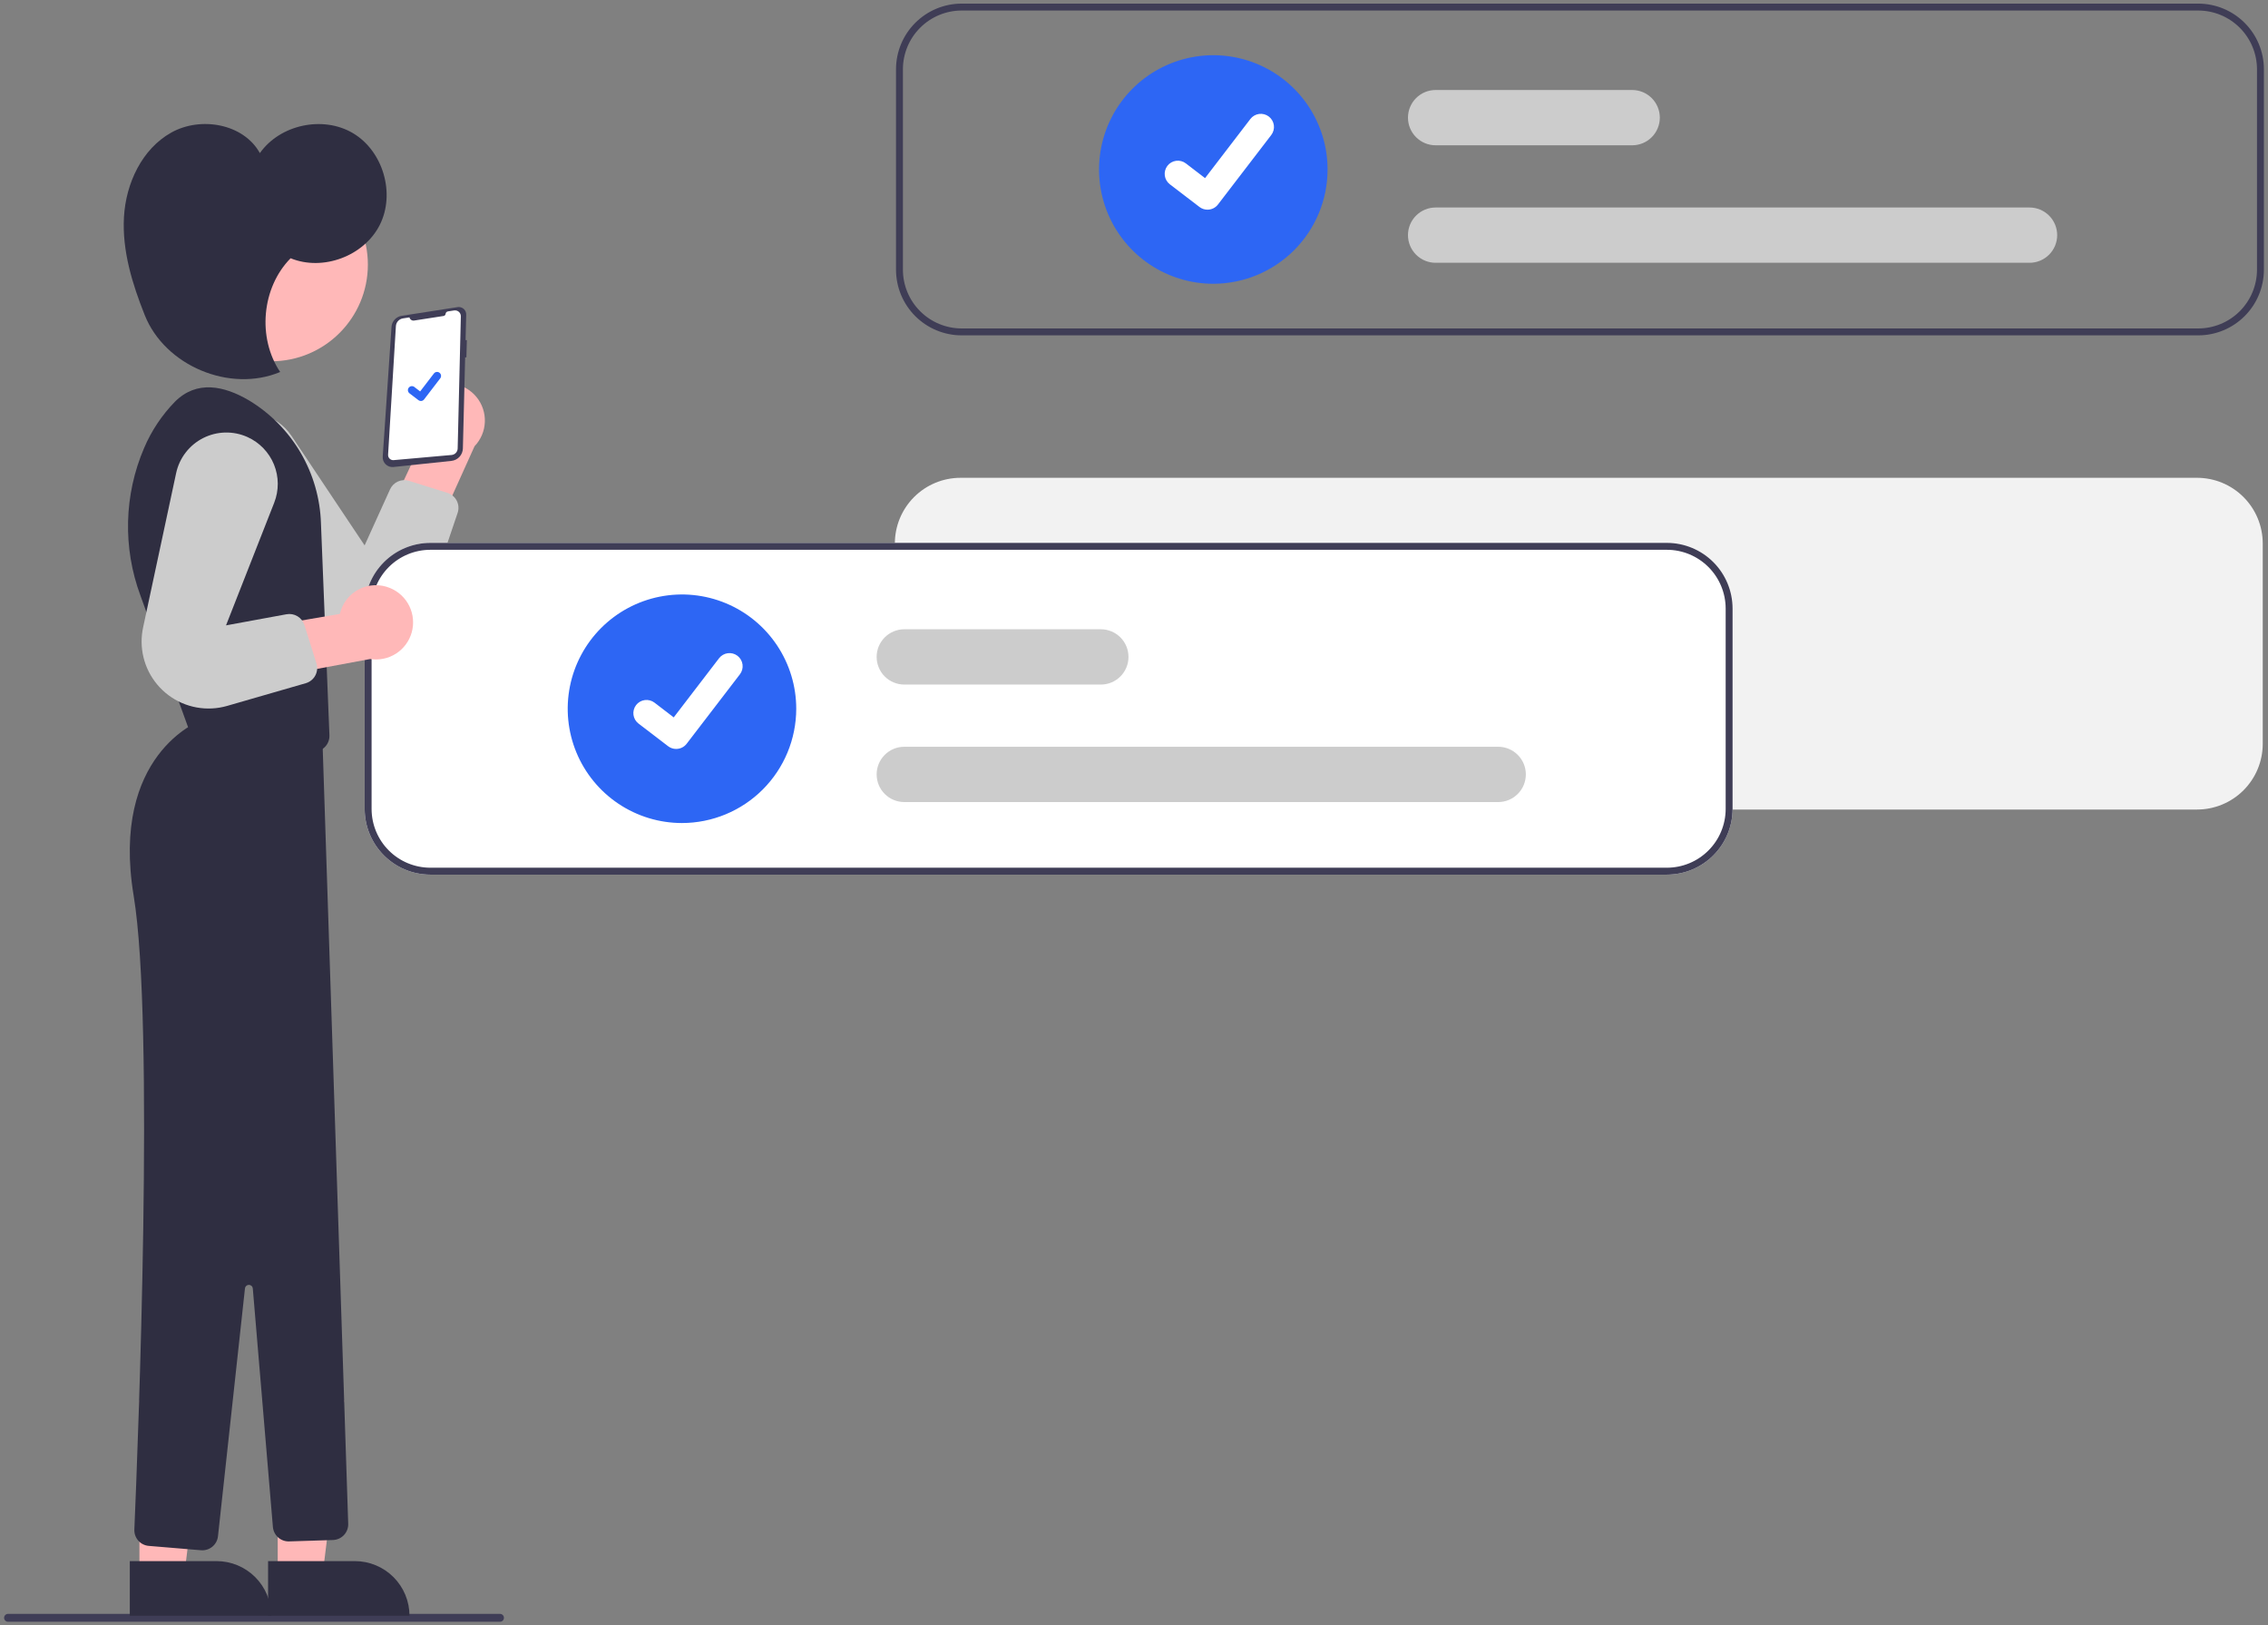 <svg width="314" height="225" viewBox="0 0 314 225" fill="none" xmlns="http://www.w3.org/2000/svg">
<rect x="0" y="0" width="314" height="225" fill="#808080" stroke="none"/>
<g clip-path="url(#clip0_239_3326)">
<path d="M304.183 66.142H132.979C130.569 66.144 128.258 67.102 126.554 68.806C124.85 70.51 123.892 72.821 123.89 75.231V102.976C123.892 105.386 124.85 107.697 126.554 109.401C128.258 111.105 130.569 112.063 132.979 112.065H304.183C306.593 112.063 308.903 111.105 310.607 109.401C312.311 107.697 313.27 105.386 313.272 102.976V75.231C313.27 72.821 312.311 70.51 310.607 68.806C308.903 67.102 306.593 66.144 304.183 66.142Z" fill="#F2F2F2"/>
<path d="M69.225 224.5H1.112C0.968 224.5 0.829 224.443 0.727 224.34C0.625 224.238 0.567 224.1 0.567 223.955C0.567 223.811 0.625 223.672 0.727 223.57C0.829 223.468 0.968 223.41 1.112 223.41H69.225C69.369 223.41 69.508 223.468 69.61 223.57C69.712 223.672 69.769 223.811 69.769 223.955C69.769 224.1 69.712 224.238 69.61 224.34C69.508 224.443 69.369 224.5 69.225 224.5Z" fill="#3F3D56"/>
<path d="M59.224 53.888C58.592 54.287 58.056 54.819 57.652 55.448C57.248 56.076 56.987 56.785 56.887 57.526C56.788 58.266 56.851 59.019 57.074 59.732C57.297 60.445 57.673 61.101 58.176 61.653L53.225 72.227L58.916 76.803L65.7 61.772C66.571 60.865 67.079 59.67 67.127 58.413C67.176 57.156 66.762 55.925 65.964 54.954C65.165 53.982 64.038 53.337 62.796 53.14C61.554 52.944 60.283 53.21 59.224 53.888Z" fill="#FFB8B8"/>
<path d="M30.768 58.18C32.335 57.239 34.205 56.937 35.989 57.336C37.772 57.736 39.334 58.807 40.349 60.328L50.481 75.499L53.999 67.744C54.219 67.26 54.608 66.873 55.093 66.655C55.578 66.438 56.126 66.406 56.634 66.564L61.943 68.223C62.22 68.309 62.478 68.451 62.7 68.638C62.922 68.826 63.104 69.055 63.236 69.314C63.367 69.573 63.446 69.856 63.467 70.146C63.488 70.436 63.451 70.727 63.358 71.002L59.723 81.734C59.264 83.091 58.495 84.324 57.479 85.334C56.463 86.345 55.226 87.106 53.866 87.559C52.507 88.011 51.06 88.142 49.641 87.941C48.222 87.741 46.869 87.214 45.687 86.402C45.136 86.023 44.626 85.585 44.169 85.096L29.237 69.141C28.512 68.367 27.969 67.44 27.649 66.428C27.328 65.416 27.238 64.346 27.385 63.295C27.532 62.244 27.912 61.239 28.497 60.354C29.083 59.469 29.858 58.726 30.768 58.18Z" fill="#CCCCCC"/>
<path d="M63.545 42.503C63.817 42.51 64.076 42.624 64.263 42.822C64.451 43.019 64.552 43.282 64.545 43.554L64.458 47.076L64.635 47.092L64.571 49.483L64.399 49.462L64.085 62.078C64.075 62.51 63.907 62.923 63.614 63.24C63.321 63.557 62.923 63.757 62.493 63.803L54.471 64.647C54.276 64.668 54.079 64.645 53.893 64.582C53.707 64.518 53.538 64.414 53.396 64.278C53.255 64.141 53.145 63.976 53.074 63.793C53.003 63.609 52.974 63.413 52.987 63.217L54.204 45.253C54.229 44.876 54.382 44.519 54.638 44.24C54.894 43.961 55.236 43.778 55.61 43.719L63.354 42.516C63.417 42.506 63.481 42.502 63.545 42.503Z" fill="#3F3D56"/>
<path d="M57.337 44.373L61.408 43.741C61.481 43.73 61.549 43.694 61.6 43.641C61.651 43.587 61.684 43.518 61.692 43.444C61.701 43.361 61.737 43.283 61.795 43.222C61.853 43.161 61.93 43.121 62.013 43.109L62.87 42.975C62.987 42.957 63.107 42.965 63.221 42.998C63.334 43.031 63.439 43.089 63.528 43.167C63.617 43.245 63.688 43.342 63.736 43.45C63.783 43.559 63.806 43.676 63.803 43.794L63.363 62.085C63.357 62.312 63.268 62.529 63.113 62.695C62.958 62.861 62.747 62.963 62.521 62.983L54.505 63.696C54.403 63.705 54.3 63.692 54.203 63.658C54.106 63.623 54.018 63.568 53.944 63.497C53.871 63.425 53.813 63.339 53.776 63.243C53.739 63.147 53.723 63.045 53.73 62.942L54.811 45.144C54.827 44.882 54.932 44.633 55.109 44.439C55.286 44.245 55.524 44.117 55.784 44.076L56.688 43.936C56.721 44.077 56.806 44.201 56.927 44.282C57.047 44.363 57.194 44.396 57.337 44.373Z" fill="white"/>
<path d="M38.45 217.886L44.679 217.885L47.642 193.857L38.447 193.859L38.45 217.886Z" fill="#FFB8B8"/>
<path d="M56.693 223.669L37.115 223.671L37.115 216.106L49.128 216.105C50.122 216.105 51.105 216.301 52.023 216.681C52.941 217.061 53.775 217.618 54.477 218.32C55.18 219.023 55.737 219.857 56.117 220.774C56.498 221.692 56.693 222.676 56.693 223.669Z" fill="#2F2E41"/>
<path d="M19.304 217.886L25.534 217.885L28.496 193.857L19.302 193.859L19.304 217.886Z" fill="#FFB8B8"/>
<path d="M37.548 223.669L17.97 223.671L17.969 216.106L29.983 216.105C31.989 216.105 33.913 216.902 35.332 218.32C36.751 219.739 37.548 221.663 37.548 223.669Z" fill="#2F2E41"/>
<path d="M37.548 50.014C44.939 50.014 50.931 44.022 50.931 36.63C50.931 29.239 44.939 23.247 37.548 23.247C30.157 23.247 24.165 29.239 24.165 36.63C24.165 44.022 30.157 50.014 37.548 50.014Z" fill="#FFB8B8"/>
<path d="M44.436 72.436C44.327 68.996 43.358 65.637 41.618 62.666C39.878 59.696 37.423 57.208 34.475 55.429C31.018 53.391 27.233 52.597 24.222 55.608C22.414 57.461 20.966 59.634 19.952 62.016C17.167 68.508 16.985 75.822 19.443 82.445L26.61 102.243L43.196 104.04C43.508 104.074 43.823 104.04 44.12 103.941C44.417 103.842 44.69 103.68 44.919 103.466C45.148 103.252 45.328 102.991 45.447 102.701C45.566 102.411 45.621 102.099 45.609 101.786L44.436 72.436Z" fill="#2F2E41"/>
<path d="M27.661 99.806C27.661 99.806 15.269 104.432 18.509 124.02C21.416 141.598 19.106 199.941 18.601 211.735C18.577 212.297 18.771 212.846 19.144 213.268C19.516 213.69 20.037 213.952 20.598 213.998L27.831 214.601C28.398 214.648 28.96 214.472 29.399 214.11C29.838 213.748 30.118 213.23 30.179 212.664L33.915 178.35C33.93 178.215 33.994 178.091 34.095 178.001C34.197 177.911 34.328 177.863 34.463 177.864C34.599 177.866 34.729 177.918 34.828 178.01C34.927 178.102 34.988 178.228 35 178.363L37.783 211.382C37.83 211.938 38.089 212.455 38.506 212.826C38.923 213.198 39.466 213.395 40.024 213.377L46.1 213.185C46.386 213.176 46.668 213.11 46.929 212.992C47.19 212.874 47.425 212.706 47.621 212.497C47.817 212.288 47.97 212.043 48.071 211.774C48.172 211.506 48.219 211.221 48.209 210.935L44.63 102.094L27.661 99.806Z" fill="#2F2E41"/>
<path d="M40.234 35.749C44.71 37.584 50.426 35.44 52.59 31.113C54.754 26.786 53.041 20.927 48.888 18.446C44.734 15.966 38.763 17.237 35.98 21.194C33.717 17.116 27.786 16.076 23.714 18.352C19.643 20.628 17.425 25.394 17.162 30.051C16.899 34.708 18.314 39.296 20.042 43.629C22.835 50.638 31.829 54.412 38.788 51.495C35.602 46.75 36.231 39.807 40.234 35.749Z" fill="#2F2E41"/>
<path d="M58.271 55.511C58.152 55.511 58.036 55.473 57.94 55.401L57.934 55.397L56.69 54.445C56.633 54.401 56.584 54.346 56.548 54.283C56.511 54.22 56.488 54.151 56.478 54.079C56.469 54.007 56.474 53.934 56.492 53.864C56.511 53.793 56.544 53.727 56.588 53.67C56.632 53.612 56.687 53.564 56.75 53.528C56.813 53.491 56.882 53.468 56.954 53.458C57.026 53.449 57.099 53.453 57.169 53.472C57.24 53.491 57.305 53.523 57.363 53.568L58.169 54.186L60.074 51.701C60.118 51.643 60.173 51.595 60.236 51.559C60.298 51.522 60.368 51.499 60.44 51.489C60.512 51.48 60.585 51.484 60.655 51.503C60.725 51.522 60.791 51.554 60.849 51.599C60.965 51.688 61.041 51.82 61.06 51.965C61.08 52.11 61.04 52.257 60.951 52.374L58.711 55.295C58.659 55.362 58.593 55.417 58.516 55.454C58.44 55.492 58.356 55.511 58.271 55.511L58.271 55.511Z" fill="#2D66F4"/>
<path d="M304.344 0.5H133.14C130.73 0.502 128.419 1.46 126.715 3.165C125.011 4.869 124.053 7.179 124.051 9.589V37.335C124.053 39.745 125.011 42.055 126.715 43.759C128.419 45.463 130.73 46.422 133.14 46.424H304.344C306.754 46.422 309.064 45.463 310.768 43.759C312.472 42.055 313.431 39.745 313.433 37.335V9.589C313.431 7.179 312.472 4.869 310.768 3.165C309.064 1.46 306.754 0.502 304.344 0.5ZM312.476 37.335C312.473 39.491 311.615 41.557 310.091 43.082C308.566 44.606 306.5 45.464 304.344 45.467H133.14C130.984 45.464 128.917 44.606 127.393 43.082C125.868 41.557 125.01 39.491 125.007 37.335V9.589C125.01 7.433 125.868 5.366 127.393 3.842C128.917 2.318 130.984 1.46 133.14 1.457H304.344C306.5 1.46 308.566 2.318 310.091 3.842C311.615 5.366 312.473 7.433 312.476 9.589V37.335Z" fill="#3F3D56"/>
<path d="M167.98 39.282C164.851 39.282 161.793 38.354 159.191 36.616C156.589 34.878 154.562 32.407 153.364 29.516C152.167 26.626 151.854 23.445 152.464 20.376C153.075 17.307 154.581 14.489 156.794 12.276C159.006 10.064 161.825 8.557 164.894 7.947C167.962 7.336 171.143 7.649 174.034 8.847C176.924 10.044 179.395 12.072 181.133 14.673C182.872 17.275 183.799 20.333 183.799 23.462C183.795 27.656 182.127 31.677 179.161 34.643C176.195 37.609 172.174 39.277 167.98 39.282Z" fill="#2D66F4"/>
<path d="M280.985 36.378H198.758C197.743 36.378 196.77 35.974 196.052 35.257C195.334 34.539 194.931 33.566 194.931 32.551C194.931 31.536 195.334 30.562 196.052 29.845C196.77 29.127 197.743 28.724 198.758 28.724H280.985C282 28.724 282.973 29.127 283.691 29.845C284.408 30.562 284.812 31.536 284.812 32.551C284.812 33.566 284.408 34.539 283.691 35.257C282.973 35.974 282 36.378 280.985 36.378Z" fill="#CCCCCC"/>
<path d="M225.972 20.113H198.758C197.743 20.113 196.77 19.71 196.052 18.992C195.334 18.274 194.931 17.301 194.931 16.286C194.931 15.271 195.334 14.298 196.052 13.58C196.77 12.862 197.743 12.459 198.758 12.459H225.972C226.987 12.459 227.96 12.862 228.678 13.58C229.395 14.298 229.799 15.271 229.799 16.286C229.799 17.301 229.395 18.274 228.678 18.992C227.96 19.71 226.987 20.113 225.972 20.113Z" fill="#CCCCCC"/>
<path d="M167.172 29.026C166.779 29.027 166.397 28.9 166.083 28.664L166.064 28.65L161.964 25.513C161.773 25.368 161.614 25.186 161.493 24.979C161.373 24.772 161.295 24.543 161.264 24.305C161.232 24.068 161.248 23.826 161.31 23.595C161.371 23.364 161.478 23.147 161.624 22.957C161.77 22.767 161.951 22.607 162.159 22.487C162.366 22.367 162.595 22.29 162.833 22.259C163.07 22.227 163.312 22.243 163.543 22.306C163.774 22.368 163.991 22.475 164.181 22.621L166.837 24.657L173.112 16.47C173.258 16.28 173.439 16.121 173.647 16.001C173.854 15.882 174.082 15.804 174.319 15.773C174.557 15.741 174.798 15.757 175.029 15.819C175.26 15.88 175.476 15.987 175.666 16.133L175.667 16.133L175.628 16.187L175.668 16.133C176.051 16.427 176.301 16.862 176.364 17.34C176.428 17.819 176.298 18.304 176.005 18.687L168.623 28.313C168.452 28.535 168.233 28.715 167.981 28.838C167.73 28.961 167.453 29.025 167.174 29.024L167.172 29.026Z" fill="white"/>
<path d="M230.782 75.151H59.578C57.168 75.154 54.858 76.112 53.154 77.816C51.45 79.52 50.491 81.831 50.489 84.24V111.986C50.491 114.396 51.45 116.707 53.154 118.411C54.858 120.115 57.168 121.073 59.578 121.075H230.782C233.192 121.073 235.503 120.115 237.207 118.411C238.911 116.707 239.869 114.396 239.871 111.986V84.24C239.869 81.831 238.911 79.52 237.207 77.816C235.503 76.112 233.192 75.154 230.782 75.151Z" fill="white"/>
<path d="M230.782 75.151H59.578C57.168 75.154 54.858 76.112 53.154 77.816C51.45 79.52 50.491 81.831 50.489 84.24V111.986C50.491 114.396 51.45 116.707 53.154 118.411C54.858 120.115 57.168 121.073 59.578 121.075H230.782C233.192 121.073 235.503 120.115 237.207 118.411C238.911 116.707 239.869 114.396 239.871 111.986V84.24C239.869 81.831 238.911 79.52 237.207 77.816C235.503 76.112 233.192 75.154 230.782 75.151ZM238.915 111.986C238.912 114.142 238.054 116.209 236.529 117.733C235.005 119.258 232.938 120.115 230.782 120.118H59.578C57.422 120.115 55.355 119.258 53.831 117.733C52.307 116.209 51.449 114.142 51.446 111.986V84.24C51.449 82.085 52.307 80.018 53.831 78.493C55.355 76.969 57.422 76.111 59.578 76.108H230.782C232.938 76.111 235.005 76.969 236.529 78.493C238.054 80.018 238.912 82.085 238.915 84.24V111.986Z" fill="#3F3D56"/>
<path d="M94.418 113.933C91.29 113.933 88.231 113.006 85.629 111.267C83.028 109.529 81 107.058 79.803 104.168C78.606 101.277 78.292 98.096 78.903 95.027C79.513 91.959 81.02 89.14 83.232 86.927C85.445 84.715 88.263 83.208 91.332 82.598C94.401 81.987 97.582 82.301 100.472 83.498C103.363 84.695 105.834 86.723 107.572 89.325C109.31 91.926 110.238 94.985 110.238 98.114C110.233 102.308 108.565 106.329 105.599 109.295C102.634 112.26 98.613 113.928 94.418 113.933Z" fill="#2D66F4"/>
<path d="M207.423 111.029H125.196C124.181 111.029 123.208 110.626 122.49 109.908C121.773 109.19 121.369 108.217 121.369 107.202C121.369 106.187 121.773 105.214 122.49 104.496C123.208 103.778 124.181 103.375 125.196 103.375H207.423C208.438 103.375 209.411 103.778 210.129 104.496C210.847 105.214 211.25 106.187 211.25 107.202C211.25 108.217 210.847 109.19 210.129 109.908C209.411 110.626 208.438 111.029 207.423 111.029Z" fill="#CCCCCC"/>
<path d="M152.41 94.764H125.196C124.694 94.764 124.196 94.665 123.732 94.473C123.268 94.281 122.846 93.999 122.49 93.643C122.135 93.288 121.853 92.866 121.661 92.402C121.468 91.938 121.369 91.44 121.369 90.937C121.369 90.435 121.468 89.937 121.661 89.473C121.853 89.008 122.135 88.587 122.49 88.231C122.846 87.876 123.268 87.594 123.732 87.402C124.196 87.209 124.694 87.11 125.196 87.11H152.41C153.425 87.11 154.398 87.514 155.116 88.231C155.834 88.949 156.237 89.922 156.237 90.937C156.237 91.952 155.834 92.926 155.116 93.643C154.398 94.361 153.425 94.764 152.41 94.764Z" fill="#CCCCCC"/>
<path d="M93.61 103.677C93.218 103.678 92.836 103.551 92.522 103.316L92.502 103.301L88.402 100.164C88.212 100.019 88.052 99.838 87.932 99.63C87.812 99.423 87.734 99.194 87.702 98.957C87.671 98.719 87.686 98.478 87.748 98.246C87.81 98.015 87.917 97.798 88.062 97.608C88.208 97.418 88.39 97.258 88.597 97.139C88.805 97.019 89.034 96.941 89.271 96.91C89.509 96.879 89.75 96.895 89.981 96.957C90.213 97.019 90.43 97.126 90.619 97.272L93.275 99.309L99.551 91.121C99.697 90.932 99.878 90.772 100.085 90.653C100.292 90.533 100.521 90.455 100.758 90.424C100.995 90.393 101.236 90.408 101.467 90.47C101.698 90.532 101.915 90.639 102.105 90.784L102.105 90.784L102.066 90.839L102.106 90.784C102.489 91.079 102.74 91.513 102.803 91.992C102.866 92.471 102.737 92.955 102.443 93.339L95.061 102.965C94.891 103.186 94.671 103.366 94.42 103.489C94.168 103.612 93.892 103.676 93.612 103.675L93.61 103.677Z" fill="white"/>
<path d="M54.026 81.41C53.338 81.12 52.595 80.983 51.849 81.01C51.102 81.038 50.371 81.228 49.706 81.569C49.041 81.91 48.459 82.392 48.001 82.982C47.543 83.572 47.219 84.255 47.054 84.984L35.545 86.955L35.038 94.241L51.251 91.228C52.493 91.425 53.764 91.16 54.824 90.483C55.883 89.805 56.657 88.763 56.999 87.552C57.342 86.342 57.228 85.049 56.68 83.916C56.132 82.784 55.188 81.893 54.026 81.41Z" fill="#FFB8B8"/>
<path d="M34.258 60.498C35.925 61.247 37.24 62.609 37.931 64.302C38.621 65.995 38.633 67.889 37.964 69.59L31.293 86.57L39.668 85.031C40.191 84.935 40.731 85.033 41.187 85.308C41.642 85.582 41.982 86.013 42.141 86.521L43.811 91.826C43.898 92.103 43.929 92.395 43.902 92.685C43.874 92.974 43.79 93.255 43.652 93.511C43.515 93.767 43.328 93.993 43.102 94.176C42.876 94.358 42.615 94.494 42.336 94.575L31.451 97.718C30.074 98.115 28.623 98.188 27.213 97.931C25.803 97.674 24.472 97.093 23.325 96.235C22.177 95.376 21.244 94.264 20.598 92.984C19.953 91.704 19.613 90.293 19.605 88.859C19.601 88.19 19.67 87.522 19.81 86.867L24.384 65.499C24.606 64.461 25.057 63.487 25.705 62.646C26.352 61.805 27.18 61.12 28.127 60.641C29.073 60.161 30.115 59.9 31.176 59.875C32.237 59.85 33.29 60.063 34.258 60.498Z" fill="#CCCCCC"/>
</g>
<defs>
<clipPath id="clip0_239_3326">
<rect width="312.866" height="224" fill="white" transform="translate(0.567 0.5)"/>
</clipPath>
</defs>
</svg>
